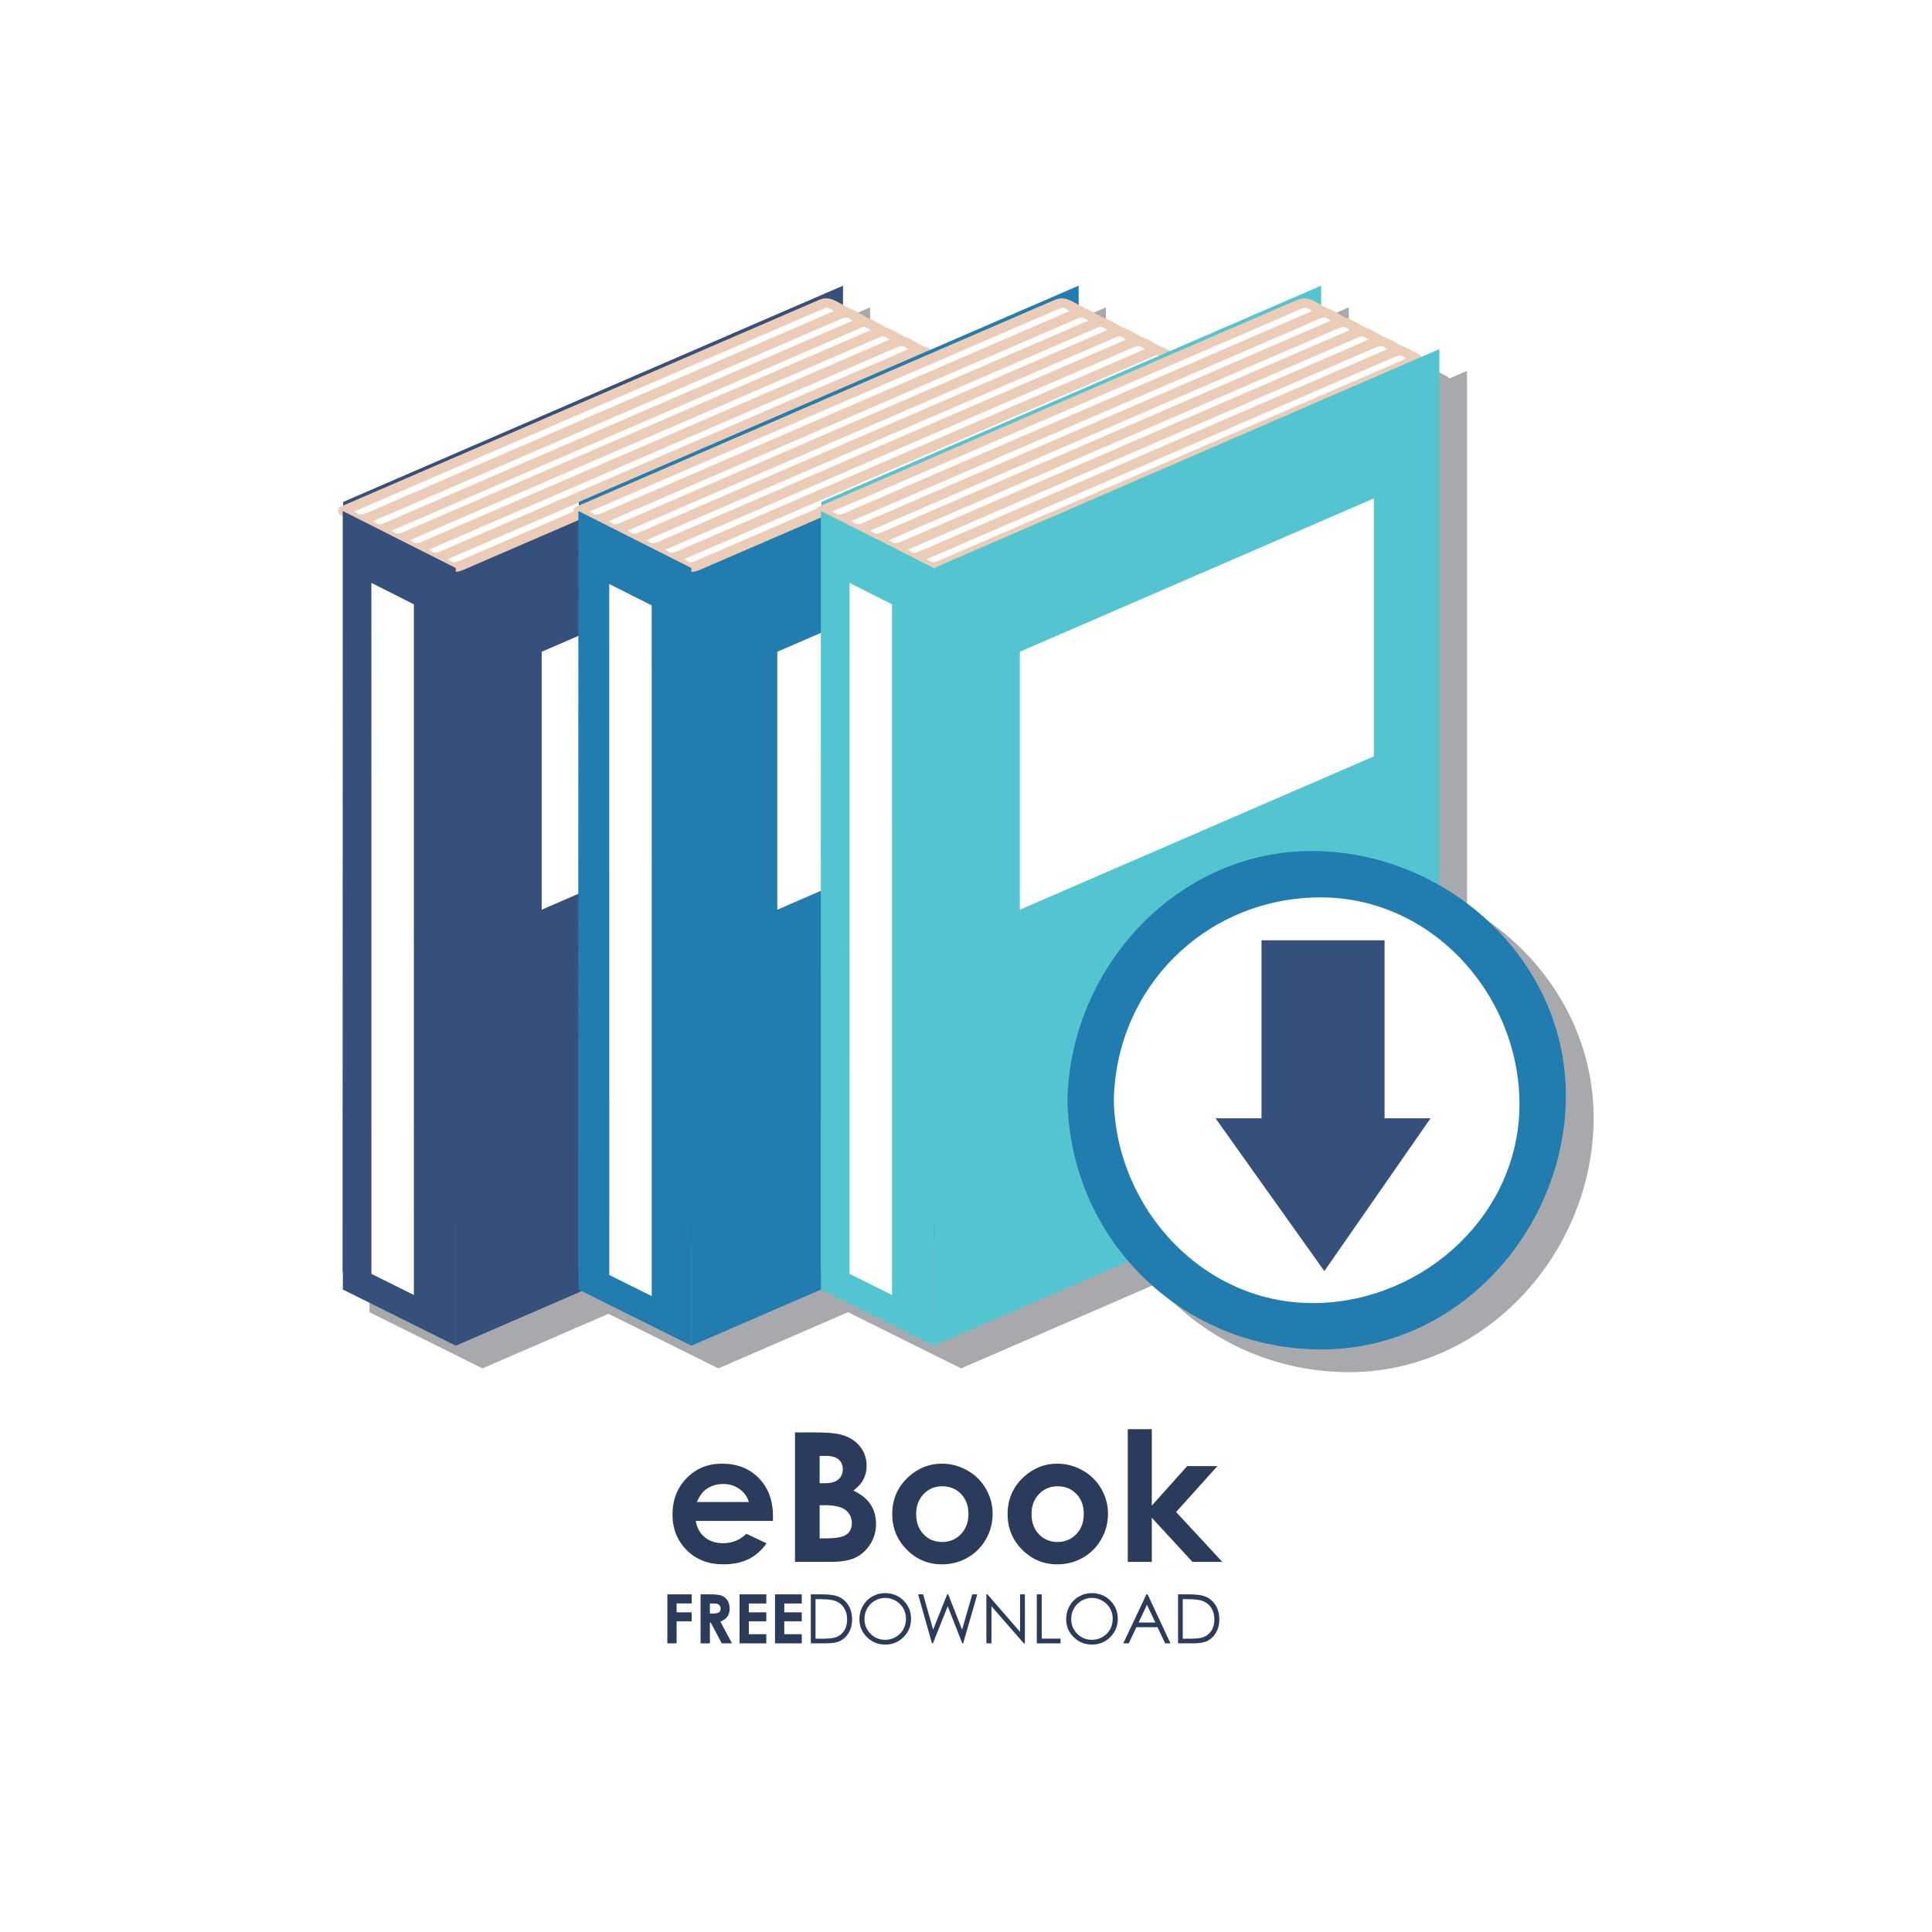<?xml version="1.0" encoding="UTF-8" standalone="no"?>
<!-- Generator: Adobe Illustrator 27.5.0, SVG Export Plug-In . SVG Version: 6.00 Build 0)  -->

<svg
   version="1.1"
   id="Capa_1"
   x="0px"
   y="0px"
   viewBox="0 0 200 200"
   xml:space="preserve"
   sodipodi:docname="E-book.svg"
   width="200"
   height="200"
   inkscape:version="1.3.2 (091e20e, 2023-11-25, custom)"
   xmlns:inkscape="http://www.inkscape.org/namespaces/inkscape"
   xmlns:sodipodi="http://sodipodi.sourceforge.net/DTD/sodipodi-0.dtd"
   xmlns="http://www.w3.org/2000/svg"
   xmlns:svg="http://www.w3.org/2000/svg"><defs
   id="defs80" /><sodipodi:namedview
   id="namedview80"
   pagecolor="#ffffff"
   bordercolor="#999999"
   borderopacity="1"
   inkscape:showpageshadow="2"
   inkscape:pageopacity="0"
   inkscape:pagecheckerboard="0"
   inkscape:deskcolor="#d1d1d1"
   inkscape:zoom="1.0089369"
   inkscape:cx="211.60887"
   inkscape:cy="211.60887"
   inkscape:window-width="1366"
   inkscape:window-height="715"
   inkscape:window-x="-8"
   inkscape:window-y="-8"
   inkscape:window-maximized="1"
   inkscape:current-layer="Capa_1"
   inkscape:lockguides="true"><sodipodi:guide
     position="0,200"
     orientation="0,200"
     id="guide1"
     inkscape:locked="true" /><sodipodi:guide
     position="200,200"
     orientation="200,0"
     id="guide2"
     inkscape:locked="true" /><sodipodi:guide
     position="200,0"
     orientation="0,-200"
     id="guide3"
     inkscape:locked="true" /><sodipodi:guide
     position="0,0"
     orientation="-200,0"
     id="guide4"
     inkscape:locked="true" /></sodipodi:namedview>
<radialGradient
   id="SVGID_1_"
   cx="212.601"
   cy="903.143"
   r="161.124"
   gradientTransform="matrix(1,0,0,2.593,0,-2128.659)"
   gradientUnits="userSpaceOnUse">
	<stop
   offset="0"
   style="stop-color:#FFFFFF"
   id="stop1" />
	<stop
   offset="1"
   style="stop-color:#C5C5C5"
   id="stop2" />
</radialGradient>

<rect
   style="fill:#ffffff;stroke-width:7.805;stroke-linecap:round;stroke-linejoin:round"
   id="rect83"
   width="200"
   height="200"
   x="0"
   y="3.0000001e-06" />

<g
   id="g83"
   transform="translate(-32.128,-19.521)"><g
     id="g19"
     transform="matrix(0.43,0,0,0.43,38.25,27.975)"
     style="stroke-width:2.323">
	<g
   id="g6"
   style="stroke-width:2.323">
		<path
   style="fill:#2b3b5b;stroke-width:2.323"
   d="M 171.838,346.497 H 153.26 c 0.268,1.638 0.984,2.941 2.15,3.908 1.164,0.967 2.65,1.451 4.459,1.451 2.16,0 4.018,-0.755 5.57,-2.267 l 4.873,2.288 c -1.215,1.723 -2.67,2.998 -4.365,3.824 -1.693,0.826 -3.707,1.239 -6.037,1.239 -3.615,0 -6.559,-1.141 -8.832,-3.421 -2.275,-2.28 -3.412,-5.137 -3.412,-8.568 0,-3.517 1.135,-6.437 3.4,-8.759 2.268,-2.323 5.109,-3.485 8.527,-3.485 3.629,0 6.58,1.162 8.854,3.485 2.273,2.323 3.41,5.391 3.41,9.204 z m -5.783,-4.555 c -0.383,-1.285 -1.137,-2.33 -2.262,-3.135 -1.123,-0.805 -2.428,-1.207 -3.914,-1.207 -1.613,0 -3.027,0.452 -4.244,1.355 -0.764,0.565 -1.471,1.561 -2.121,2.987 z"
   id="path2" />
		<path
   style="fill:#2b3b5b;stroke-width:2.323"
   d="m 177.154,356.347 v -31.161 h 4.898 c 2.842,0 4.922,0.184 6.236,0.551 1.867,0.494 3.352,1.412 4.453,2.754 1.104,1.342 1.654,2.923 1.654,4.745 0,1.187 -0.25,2.264 -0.752,3.23 -0.5,0.968 -1.316,1.875 -2.445,2.722 1.893,0.89 3.275,2.002 4.15,3.336 0.877,1.335 1.314,2.913 1.314,4.734 0,1.751 -0.453,3.347 -1.357,4.788 -0.904,1.44 -2.07,2.518 -3.498,3.23 -1.43,0.713 -3.4,1.07 -5.918,1.07 h -8.735 z m 5.932,-25.505 v 6.567 h 1.297 c 1.445,0 2.52,-0.304 3.221,-0.911 0.703,-0.607 1.053,-1.434 1.053,-2.479 0,-0.975 -0.332,-1.747 -1,-2.32 -0.666,-0.572 -1.68,-0.858 -3.039,-0.858 h -1.532 z m 0,11.863 v 7.986 h 1.486 c 2.463,0 4.125,-0.311 4.98,-0.932 0.857,-0.622 1.285,-1.525 1.285,-2.711 0,-1.342 -0.502,-2.401 -1.508,-3.178 -1.006,-0.776 -2.676,-1.165 -5.014,-1.165 z"
   id="path3" />
		<path
   style="fill:#2b3b5b;stroke-width:2.323"
   d="m 212.51,332.707 c 2.174,0 4.219,0.544 6.133,1.631 1.912,1.088 3.406,2.564 4.48,4.428 1.072,1.864 1.609,3.876 1.609,6.037 0,2.175 -0.541,4.209 -1.621,6.101 -1.08,1.893 -2.553,3.372 -4.416,4.438 -1.865,1.066 -3.92,1.6 -6.164,1.6 -3.305,0 -6.127,-1.176 -8.463,-3.527 -2.338,-2.351 -3.506,-5.207 -3.506,-8.568 0,-3.602 1.32,-6.602 3.961,-9.003 2.317,-2.092 4.979,-3.137 7.987,-3.137 z m 0.095,5.443 c -1.797,0 -3.293,0.625 -4.488,1.875 -1.195,1.25 -1.793,2.849 -1.793,4.798 0,2.006 0.59,3.63 1.771,4.873 1.182,1.243 2.678,1.864 4.488,1.864 1.811,0 3.316,-0.628 4.52,-1.885 1.201,-1.257 1.803,-2.873 1.803,-4.851 0,-1.977 -0.59,-3.583 -1.771,-4.819 -1.182,-1.236 -2.692,-1.855 -4.53,-1.855 z"
   id="path4" />
		<path
   style="fill:#2b3b5b;stroke-width:2.323"
   d="m 240.281,332.707 c 2.174,0 4.219,0.544 6.133,1.631 1.912,1.088 3.406,2.564 4.481,4.428 1.072,1.864 1.609,3.876 1.609,6.037 0,2.175 -0.541,4.209 -1.621,6.101 -1.08,1.893 -2.553,3.372 -4.416,4.438 -1.865,1.066 -3.92,1.6 -6.164,1.6 -3.305,0 -6.127,-1.176 -8.463,-3.527 -2.338,-2.351 -3.506,-5.207 -3.506,-8.568 0,-3.602 1.32,-6.602 3.961,-9.003 2.316,-2.092 4.978,-3.137 7.986,-3.137 z m 0.096,5.443 c -1.797,0 -3.293,0.625 -4.488,1.875 -1.195,1.25 -1.793,2.849 -1.793,4.798 0,2.006 0.59,3.63 1.771,4.873 1.182,1.243 2.678,1.864 4.488,1.864 1.811,0 3.316,-0.628 4.52,-1.885 1.201,-1.257 1.803,-2.873 1.803,-4.851 0,-1.977 -0.59,-3.583 -1.771,-4.819 -1.182,-1.236 -2.692,-1.855 -4.53,-1.855 z"
   id="path5" />
		<path
   style="fill:#2b3b5b;stroke-width:2.323"
   d="m 257.27,324.403 h 5.783 v 18.399 l 8.516,-9.502 h 7.264 l -9.93,11.046 11.115,12.001 h -7.178 l -9.787,-10.622 v 10.622 h -5.783 z"
   id="path6" />
	</g>
	<g
   id="g18"
   style="stroke-width:2.323">
		<path
   style="fill:#2b3b5b;stroke-width:2.323"
   d="m 146.422,364.169 h 5.854 v 2.189 h -3.625 v 2.141 h 3.625 v 2.157 h -3.625 v 5.308 h -2.229 z"
   id="path7" />
		<path
   style="fill:#2b3b5b;stroke-width:2.323"
   d="m 154.424,364.169 h 2.379 c 1.303,0 2.23,0.116 2.783,0.349 0.553,0.232 0.996,0.619 1.332,1.159 0.338,0.54 0.506,1.178 0.506,1.916 0,0.775 -0.186,1.423 -0.557,1.944 -0.373,0.522 -0.932,0.915 -1.68,1.183 l 2.793,5.244 h -2.453 l -2.652,-4.995 h -0.207 v 4.995 h -2.244 z m 2.244,4.611 h 0.705 c 0.713,0 1.205,-0.094 1.475,-0.282 0.268,-0.188 0.402,-0.499 0.402,-0.933 0,-0.257 -0.066,-0.481 -0.199,-0.672 -0.133,-0.19 -0.313,-0.327 -0.535,-0.41 -0.225,-0.083 -0.635,-0.125 -1.23,-0.125 h -0.617 v 2.422 z"
   id="path8" />
		<path
   style="fill:#2b3b5b;stroke-width:2.323"
   d="m 163.805,364.169 h 6.439 v 2.197 h -4.211 v 2.133 h 4.211 v 2.157 h -4.211 v 3.103 h 4.211 v 2.205 h -6.439 z"
   id="path9" />
		<path
   style="fill:#2b3b5b;stroke-width:2.323"
   d="m 172.344,364.169 h 6.439 v 2.197 h -4.211 v 2.133 h 4.211 v 2.157 h -4.211 v 3.103 h 4.211 v 2.205 h -6.439 z"
   id="path10" />
		<path
   style="fill:#2b3b5b;stroke-width:2.323"
   d="m 180.965,375.964 v -11.795 h 2.445 c 1.764,0 3.043,0.142 3.84,0.425 1.145,0.401 2.039,1.096 2.682,2.085 0.645,0.989 0.967,2.168 0.967,3.536 0,1.182 -0.256,2.221 -0.766,3.119 -0.51,0.898 -1.174,1.561 -1.988,1.988 -0.815,0.428 -1.957,0.642 -3.428,0.642 z m 1.129,-1.114 h 1.363 c 1.631,0 2.762,-0.101 3.392,-0.304 0.887,-0.289 1.584,-0.808 2.092,-1.558 0.508,-0.751 0.762,-1.668 0.762,-2.752 0,-1.138 -0.275,-2.11 -0.824,-2.916 -0.551,-0.807 -1.318,-1.359 -2.303,-1.659 -0.736,-0.224 -1.953,-0.336 -3.648,-0.336 h -0.834 z"
   id="path11" />
		<path
   style="fill:#2b3b5b;stroke-width:2.323"
   d="m 198.801,363.873 c 1.787,0 3.281,0.596 4.484,1.788 1.203,1.192 1.805,2.659 1.805,4.402 0,1.727 -0.6,3.191 -1.801,4.394 -1.201,1.203 -2.664,1.804 -4.393,1.804 -1.748,0 -3.225,-0.599 -4.428,-1.796 -1.205,-1.197 -1.807,-2.646 -1.807,-4.346 0,-1.133 0.275,-2.184 0.822,-3.151 0.549,-0.967 1.297,-1.725 2.242,-2.273 0.949,-0.548 1.974,-0.822 3.076,-0.822 z m 0.053,1.147 c -0.873,0 -1.701,0.228 -2.483,0.682 -0.781,0.455 -1.392,1.067 -1.832,1.837 -0.438,0.771 -0.658,1.629 -0.658,2.576 0,1.401 0.486,2.586 1.459,3.551 0.971,0.966 2.143,1.448 3.514,1.448 0.914,0 1.762,-0.222 2.541,-0.666 0.779,-0.444 1.387,-1.051 1.822,-1.821 0.438,-0.771 0.654,-1.627 0.654,-2.568 0,-0.936 -0.217,-1.783 -0.654,-2.54 -0.436,-0.757 -1.051,-1.362 -1.842,-1.817 -0.793,-0.455 -1.633,-0.682 -2.521,-0.682 z"
   id="path12" />
		<path
   style="fill:#2b3b5b;stroke-width:2.323"
   d="m 206.791,364.169 h 1.211 l 2.408,8.5 3.383,-8.5 h 0.244 l 3.342,8.5 2.451,-8.5 h 1.201 l -3.389,11.795 h -0.219 l -3.5,-8.924 -3.568,8.924 h -0.221 z"
   id="path13" />
		<path
   style="fill:#2b3b5b;stroke-width:2.323"
   d="m 223.229,375.964 v -11.795 h 0.256 l 7.85,9.042 v -9.042 h 1.162 v 11.795 h -0.264 l -7.785,-8.931 v 8.931 z"
   id="path14" />
		<path
   style="fill:#2b3b5b;stroke-width:2.323"
   d="m 235.367,364.169 h 1.18 v 10.656 h 4.537 v 1.139 h -5.717 z"
   id="path15" />
		<path
   style="fill:#2b3b5b;stroke-width:2.323"
   d="m 248.568,363.873 c 1.787,0 3.281,0.596 4.486,1.788 1.203,1.192 1.805,2.659 1.805,4.402 0,1.727 -0.6,3.191 -1.801,4.394 -1.201,1.203 -2.666,1.804 -4.392,1.804 -1.75,0 -3.227,-0.599 -4.43,-1.796 -1.203,-1.197 -1.805,-2.646 -1.805,-4.346 0,-1.133 0.273,-2.184 0.822,-3.151 0.549,-0.967 1.295,-1.725 2.242,-2.273 0.948,-0.548 1.972,-0.822 3.073,-0.822 z m 0.053,1.147 c -0.873,0 -1.699,0.228 -2.482,0.682 -0.781,0.455 -1.391,1.067 -1.83,1.837 -0.439,0.771 -0.658,1.629 -0.658,2.576 0,1.401 0.486,2.586 1.457,3.551 0.973,0.966 2.143,1.448 3.514,1.448 0.916,0 1.764,-0.222 2.541,-0.666 0.779,-0.444 1.387,-1.051 1.824,-1.821 0.436,-0.771 0.654,-1.627 0.654,-2.568 0,-0.936 -0.219,-1.783 -0.654,-2.54 -0.438,-0.757 -1.051,-1.362 -1.844,-1.817 -0.793,-0.455 -1.633,-0.682 -2.522,-0.682 z"
   id="path16" />
		<path
   style="fill:#2b3b5b;stroke-width:2.323"
   d="m 262.043,364.169 5.502,11.795 h -1.273 l -1.855,-3.881 h -5.082 l -1.836,3.881 h -1.316 l 5.574,-11.795 z m -0.148,2.507 -2.021,4.269 h 4.033 z"
   id="path17" />
		<path
   style="fill:#2b3b5b;stroke-width:2.323"
   d="m 269.373,375.964 v -11.795 h 2.445 c 1.764,0 3.043,0.142 3.84,0.425 1.145,0.401 2.039,1.096 2.682,2.085 0.645,0.989 0.967,2.168 0.967,3.536 0,1.182 -0.256,2.221 -0.766,3.119 -0.51,0.898 -1.174,1.561 -1.988,1.988 -0.814,0.428 -1.957,0.642 -3.428,0.642 z m 1.129,-1.114 h 1.363 c 1.631,0 2.762,-0.101 3.393,-0.304 0.887,-0.289 1.584,-0.808 2.092,-1.558 0.508,-0.751 0.762,-1.668 0.762,-2.752 0,-1.138 -0.275,-2.11 -0.824,-2.916 -0.551,-0.807 -1.318,-1.359 -2.303,-1.659 -0.736,-0.224 -1.953,-0.336 -3.648,-0.336 h -0.834 v 9.525 z"
   id="path18" />
	</g>
</g><path
     style="fill:#a7a9ac;stroke-width:1"
     d="M 183.995,113.47 V 57.913 l -1.837,0.796 c -0.043,-0.082 -0.105,-0.152 -0.188,-0.192 -0.706,-0.355 -1.248,-0.764 -1.84,-0.894 -0.032,-0.035 -0.07,-0.065 -0.113,-0.087 -0.702,-0.352 -1.242,-0.759 -1.829,-0.892 -0.034,-0.038 -0.073,-0.072 -0.119,-0.096 -0.705,-0.354 -1.246,-0.763 -1.837,-0.894 -0.034,-0.037 -0.071,-0.071 -0.118,-0.093 -0.709,-0.356 -1.253,-0.768 -1.849,-0.896 -0.032,-0.034 -0.069,-0.064 -0.112,-0.085 -0.693,-0.348 -1.229,-0.749 -1.809,-0.887 -0.036,-0.043 -0.077,-0.082 -0.128,-0.108 -0.164,-0.082 -0.319,-0.168 -0.468,-0.252 v -1.993 l -15.648,6.77 c -0.382,-0.217 -0.732,-0.407 -1.101,-0.488 -0.032,-0.035 -0.069,-0.065 -0.113,-0.087 -0.702,-0.352 -1.242,-0.759 -1.829,-0.892 -0.034,-0.038 -0.072,-0.072 -0.119,-0.096 -0.705,-0.354 -1.246,-0.763 -1.837,-0.894 -0.034,-0.037 -0.072,-0.071 -0.118,-0.093 -0.709,-0.356 -1.253,-0.768 -1.849,-0.896 -0.032,-0.034 -0.069,-0.063 -0.112,-0.085 -0.693,-0.347 -1.228,-0.748 -1.806,-0.886 -0.036,-0.043 -0.077,-0.082 -0.129,-0.108 -0.165,-0.083 -0.32,-0.168 -0.47,-0.253 v -1.993 l -15.295,6.617 c -0.279,-0.15 -0.546,-0.274 -0.824,-0.335 -0.032,-0.035 -0.069,-0.065 -0.113,-0.087 -0.703,-0.352 -1.243,-0.76 -1.831,-0.892 -0.034,-0.038 -0.073,-0.072 -0.119,-0.096 -0.705,-0.354 -1.246,-0.763 -1.836,-0.894 -0.034,-0.037 -0.072,-0.071 -0.118,-0.093 -0.668,-0.335 -1.19,-0.719 -1.745,-0.87 -0.037,-0.045 -0.079,-0.085 -0.131,-0.111 -0.693,-0.347 -1.228,-0.749 -1.806,-0.886 -0.036,-0.043 -0.077,-0.082 -0.129,-0.108 -0.165,-0.083 -0.319,-0.168 -0.469,-0.252 V 51.34 L 70.408,73.746 v 0.376 c -0.086,0.037 -0.171,0.074 -0.257,0.111 -0.23,0.099 -0.297,0.289 -0.26,0.471 -0.007,0.161 0.066,0.321 0.26,0.418 0.072,0.036 0.142,0.073 0.211,0.11 l 0.009,54.383 -0.016,23.932 0.02,-0.009 4.31e-4,1.824 11.695,5.814 v 0.003 l 0.003,-0.001 0.003,0.001 v -0.003 l 13.044,-5.651 11.366,5.65 v 0.003 l 0.003,-0.001 0.003,0.001 v -0.003 l 13.428,-5.817 v 0.003 l 11.696,5.814 v 0.003 l 0.003,-0.001 0.003,0.001 v -0.003 l 20.161,-8.734 c 4.704,5.477 11.639,8.963 19.491,9.121 14.27,0.289 25.54,-11.985 25.82,-25.82 0.195,-9.591 -5.288,-17.82 -13.103,-22.276 z"
     id="path19" /><g
     id="g80"
     transform="matrix(0.43,0,0,0.43,38.25,27.975)"
     style="stroke-width:2.323">
	<g
   id="g79"
   style="stroke-width:2.323">
		<g
   id="g76"
   style="stroke-width:2.323">
			<g
   id="g39"
   style="stroke-width:2.323">
				<polygon
   style="fill:#34507b;stroke-width:2.323"
   points="188.711,236.325 68.258,286.575 68.381,101.173 188.711,49.116 "
   id="polygon19" />
				<g
   id="g20"
   style="stroke-width:2.323">
					<polygon
   style="fill:#34507b;stroke-width:2.323"
   points="95.477,304.309 95.477,117.104 217.16,64.387 217.16,251.595 "
   id="polygon20" />
				</g>
				<polygon
   style="fill:#ffffff;stroke-width:2.323"
   points="201.396,162.425 116.168,199.345 116.168,137.246 201.396,100.326 "
   id="polygon21" />
				<g
   id="g24"
   style="stroke-width:2.323">
					<polygon
   style="fill:#d1d3d4;stroke-width:2.323"
   points="127.381,155.477 127.381,146.794 191.189,118.333 191.189,127.015 "
   id="polygon22" />
					<polygon
   style="fill:#d1d3d4;stroke-width:2.323"
   points="130.645,168.286 130.645,159.602 187.924,134.036 187.924,142.718 "
   id="polygon23" />
					<polygon
   style="fill:#d1d3d4;stroke-width:2.323"
   points="139.268,179.535 139.268,170.851 179.303,152.677 179.303,161.356 "
   id="polygon24" />
				</g>
				<g
   id="g37"
   style="stroke-width:2.323">
					<g
   id="g26"
   style="stroke-width:2.323">
						<polygon
   style="fill:#ffffff;stroke-width:2.323"
   points="211.656,66.818 207.111,64.539 90.844,114.793 95.393,117.072 "
   id="polygon25" />
						<g
   id="g25"
   style="stroke-width:2.323">
							<path
   style="fill:#eaccb7;stroke-width:2.323"
   d="m 90.242,115.823 c 2.596,1.304 4.238,2.937 6.895,1.787 3.346,-1.444 6.691,-2.893 10.035,-4.337 13.234,-5.72 26.471,-11.442 39.707,-17.162 21.793,-9.421 43.588,-18.84 65.381,-28.259 0.816,-0.354 0.748,-1.691 0,-2.064 -2.598,-1.304 -4.238,-2.936 -6.893,-1.787 -3.346,1.444 -6.689,2.893 -10.035,4.337 -13.236,5.72 -26.473,11.441 -39.707,17.162 -21.797,9.421 -43.59,18.84 -65.383,28.259 -1.414,0.61 -0.193,2.672 1.205,2.064 20.348,-8.793 40.693,-17.587 61.039,-26.38 13.406,-5.795 26.814,-11.59 40.219,-17.385 3.918,-1.692 7.836,-3.386 11.754,-5.078 4.143,-1.79 2.4,-1.231 6.596,0.872 0,-0.688 0,-1.377 0,-2.064 -20.348,8.793 -40.693,17.586 -61.039,26.38 -13.406,5.795 -26.813,11.59 -40.217,17.384 -3.92,1.693 -7.836,3.387 -11.756,5.079 -4.139,1.79 -2.398,1.231 -6.596,-0.872 -1.373,-0.688 -2.584,1.375 -1.205,2.064 z"
   id="path25" />
						</g>
					</g>
					<g
   id="g28"
   style="stroke-width:2.323">
						<polygon
   style="fill:#ffffff;stroke-width:2.323"
   points="207.121,64.542 202.574,62.263 86.309,112.514 90.855,114.793 "
   id="polygon26" />
						<g
   id="g27"
   style="stroke-width:2.323">
							<path
   style="fill:#eaccb7;stroke-width:2.323"
   d="m 85.705,113.546 c 2.598,1.303 4.238,2.935 6.895,1.787 3.346,-1.446 6.691,-2.891 10.035,-4.338 13.236,-5.721 26.473,-11.441 39.707,-17.161 21.793,-9.419 43.59,-18.841 65.385,-28.261 0.815,-0.352 0.746,-1.689 0,-2.064 -2.598,-1.302 -4.24,-2.934 -6.896,-1.786 -3.346,1.446 -6.689,2.892 -10.035,4.338 -13.236,5.722 -26.473,11.441 -39.707,17.161 -21.795,9.42 -43.59,18.839 -65.383,28.26 -1.414,0.61 -0.193,2.67 1.205,2.064 20.348,-8.793 40.693,-17.589 61.039,-26.382 13.408,-5.795 26.814,-11.588 40.219,-17.382 3.918,-1.693 7.836,-3.387 11.754,-5.081 4.143,-1.789 2.4,-1.231 6.596,0.872 0,-0.688 0,-1.377 0,-2.064 -20.346,8.795 -40.691,17.588 -61.039,26.383 -13.406,5.793 -26.811,11.588 -40.217,17.381 -3.92,1.694 -7.836,3.389 -11.756,5.082 -4.141,1.791 -2.398,1.23 -6.596,-0.873 -1.374,-0.69 -2.585,1.372 -1.206,2.064 z"
   id="path26" />
						</g>
					</g>
					<g
   id="g30"
   style="stroke-width:2.323">
						<polygon
   style="fill:#ffffff;stroke-width:2.323"
   points="202.592,62.247 198.049,59.968 81.783,110.219 86.33,112.498 "
   id="polygon28" />
						<g
   id="g29"
   style="stroke-width:2.323">
							<path
   style="fill:#eaccb7;stroke-width:2.323"
   d="m 81.182,111.251 c 2.594,1.303 4.236,2.935 6.891,1.785 3.348,-1.444 6.691,-2.891 10.037,-4.337 13.234,-5.72 26.471,-11.44 39.705,-17.16 21.793,-9.419 43.588,-18.839 65.381,-28.26 0.816,-0.354 0.748,-1.688 0,-2.064 -2.596,-1.303 -4.234,-2.935 -6.889,-1.785 -3.346,1.444 -6.691,2.891 -10.037,4.337 -13.234,5.721 -26.471,11.44 -39.707,17.16 -21.795,9.42 -43.588,18.839 -65.381,28.26 -1.414,0.61 -0.193,2.67 1.205,2.064 20.346,-8.793 40.693,-17.587 61.039,-26.382 13.406,-5.793 26.813,-11.587 40.219,-17.382 3.918,-1.693 7.836,-3.387 11.754,-5.08 4.139,-1.788 2.396,-1.23 6.592,0.872 0,-0.688 0,-1.376 0,-2.064 -20.348,8.794 -40.693,17.587 -61.039,26.382 -13.404,5.793 -26.811,11.587 -40.215,17.381 -3.92,1.694 -7.836,3.389 -11.756,5.081 -4.141,1.79 -2.398,1.231 -6.594,-0.872 -1.375,-0.69 -2.586,1.373 -1.205,2.064 z"
   id="path28" />
						</g>
					</g>
					<g
   id="g32"
   style="stroke-width:2.323">
						<polygon
   style="fill:#ffffff;stroke-width:2.323"
   points="198.053,59.954 193.506,57.673 77.24,107.924 81.787,110.203 "
   id="polygon30" />
						<g
   id="g31"
   style="stroke-width:2.323">
							<path
   style="fill:#eaccb7;stroke-width:2.323"
   d="m 76.639,108.958 c 2.596,1.3 4.236,2.932 6.893,1.783 3.346,-1.444 6.691,-2.891 10.037,-4.337 13.234,-5.72 26.469,-11.44 39.707,-17.16 21.793,-9.419 43.586,-18.839 65.381,-28.258 0.814,-0.353 0.748,-1.69 0,-2.064 -2.598,-1.302 -4.238,-2.937 -6.895,-1.787 -3.346,1.444 -6.691,2.893 -10.037,4.337 -13.234,5.721 -26.469,11.44 -39.707,17.162 -21.793,9.419 -43.586,18.838 -65.379,28.26 -1.414,0.609 -0.193,2.668 1.203,2.064 20.348,-8.794 40.693,-17.589 61.039,-26.382 13.406,-5.794 26.813,-11.589 40.219,-17.384 3.918,-1.693 7.836,-3.386 11.754,-5.078 4.141,-1.79 2.398,-1.231 6.598,0.872 0,-0.688 0,-1.376 0,-2.064 -20.348,8.793 -40.693,17.587 -61.039,26.38 -13.406,5.793 -26.812,11.587 -40.219,17.381 -3.918,1.694 -7.836,3.387 -11.754,5.079 -4.141,1.79 -2.398,1.231 -6.598,-0.868 -1.373,-0.691 -2.584,1.373 -1.203,2.064 z"
   id="path30" />
						</g>
					</g>
					<g
   id="g34"
   style="stroke-width:2.323">
						<polygon
   style="fill:#ffffff;stroke-width:2.323"
   points="193.693,57.673 189.146,55.397 72.881,105.647 77.43,107.927 "
   id="polygon32" />
						<g
   id="g33"
   style="stroke-width:2.323">
							<path
   style="fill:#eaccb7;stroke-width:2.323"
   d="m 72.277,106.679 c 2.596,1.303 4.238,2.936 6.895,1.787 3.346,-1.445 6.691,-2.893 10.037,-4.338 13.234,-5.72 26.471,-11.441 39.705,-17.162 21.795,-9.42 43.588,-18.84 65.383,-28.259 0.816,-0.354 0.748,-1.69 0,-2.064 -2.598,-1.302 -4.24,-2.934 -6.895,-1.786 -3.346,1.446 -6.689,2.892 -10.035,4.338 -13.236,5.72 -26.473,11.441 -39.707,17.162 -21.795,9.419 -43.588,18.838 -65.383,28.258 -1.412,0.609 -0.193,2.671 1.207,2.064 20.346,-8.794 40.691,-17.587 61.037,-26.381 13.406,-5.795 26.814,-11.588 40.219,-17.383 3.918,-1.692 7.836,-3.386 11.754,-5.08 4.141,-1.789 2.4,-1.229 6.596,0.872 0,-0.688 0,-1.376 0,-2.064 -20.346,8.793 -40.691,17.587 -61.037,26.38 -13.406,5.795 -26.812,11.59 -40.219,17.385 -3.918,1.692 -7.834,3.386 -11.754,5.078 -4.141,1.791 -2.398,1.231 -6.596,-0.871 -1.373,-0.689 -2.586,1.373 -1.207,2.064 z"
   id="path32" />
						</g>
					</g>
					<g
   id="g36"
   style="stroke-width:2.323">
						<polygon
   style="fill:#ffffff;stroke-width:2.323"
   points="189.199,55.366 184.65,53.087 68.387,103.337 72.932,105.616 "
   id="polygon34" />
						<g
   id="g35"
   style="stroke-width:2.323">
							<path
   style="fill:#eaccb7;stroke-width:2.323"
   d="m 67.783,104.369 c 2.598,1.302 4.238,2.934 6.893,1.786 3.346,-1.445 6.691,-2.892 10.037,-4.338 13.234,-5.72 26.471,-11.439 39.707,-17.16 21.795,-9.419 43.588,-18.84 65.381,-28.26 0.816,-0.352 0.75,-1.688 0,-2.064 -2.596,-1.301 -4.236,-2.933 -6.893,-1.785 -3.346,1.445 -6.691,2.891 -10.037,4.338 -13.234,5.72 -26.471,11.44 -39.707,17.16 -21.793,9.419 -43.586,18.84 -65.381,28.259 -1.412,0.61 -0.191,2.67 1.205,2.064 20.348,-8.793 40.693,-17.587 61.039,-26.38 13.406,-5.795 26.813,-11.588 40.219,-17.383 3.918,-1.694 7.836,-3.387 11.754,-5.078 4.139,-1.791 2.398,-1.232 6.596,0.869 0,-0.688 0,-1.376 0,-2.064 -20.346,8.794 -40.693,17.588 -61.039,26.381 -13.406,5.795 -26.813,11.588 -40.219,17.383 -3.918,1.693 -7.836,3.387 -11.754,5.078 -4.141,1.791 -2.398,1.233 -6.596,-0.87 -1.373,-0.69 -2.584,1.373 -1.205,2.064 z"
   id="path34" />
						</g>
					</g>
				</g>
				<g
   id="g38"
   style="stroke-width:2.323">
					<polygon
   style="fill:#34507b;stroke-width:2.323"
   points="68.305,290.793 68.273,103.354 95.477,117.085 95.492,304.309 "
   id="polygon37" />
				</g>
				<polygon
   style="fill:#ffffff;stroke-width:2.323"
   points="85.406,292.101 75.184,287.019 75.174,120.665 85.4,125.828 "
   id="polygon38" />
			</g>
			<g
   id="g59"
   style="stroke-width:2.323">
				<polygon
   style="fill:#217caf;stroke-width:2.323"
   points="245.438,236.325 124.984,286.575 125.107,101.173 245.438,49.116 "
   id="polygon39" />
				<g
   id="g40"
   style="stroke-width:2.323">
					<polygon
   style="fill:#217caf;stroke-width:2.323"
   points="152.203,304.309 152.203,117.104 273.889,64.387 273.889,251.595 "
   id="polygon40" />
				</g>
				<polygon
   style="fill:#ffffff;stroke-width:2.323"
   points="258.125,162.425 172.895,199.345 172.895,137.246 258.125,100.326 "
   id="polygon41" />
				<g
   id="g44"
   style="stroke-width:2.323">
					<polygon
   style="fill:#d1d3d4;stroke-width:2.323"
   points="184.107,155.477 184.107,146.794 247.918,118.333 247.918,127.015 "
   id="polygon42" />
					<polygon
   style="fill:#d1d3d4;stroke-width:2.323"
   points="187.373,168.286 187.373,159.602 244.65,134.036 244.65,142.718 "
   id="polygon43" />
					<polygon
   style="fill:#d1d3d4;stroke-width:2.323"
   points="195.994,179.535 195.994,170.851 236.031,152.677 236.031,161.356 "
   id="polygon44" />
				</g>
				<g
   id="g57"
   style="stroke-width:2.323">
					<g
   id="g46"
   style="stroke-width:2.323">
						<polygon
   style="fill:#ffffff;stroke-width:2.323"
   points="268.582,66.818 264.035,64.539 147.77,114.793 152.318,117.072 "
   id="polygon45" />
						<g
   id="g45"
   style="stroke-width:2.323">
							<path
   style="fill:#eaccb7;stroke-width:2.323"
   d="m 147.168,115.823 c 2.596,1.304 4.236,2.937 6.893,1.787 3.346,-1.444 6.691,-2.893 10.037,-4.337 13.234,-5.72 26.471,-11.442 39.707,-17.162 21.793,-9.421 43.586,-18.84 65.381,-28.259 0.814,-0.354 0.748,-1.691 0,-2.064 -2.598,-1.304 -4.238,-2.937 -6.895,-1.787 -3.346,1.444 -6.692,2.893 -10.035,4.337 -13.236,5.72 -26.471,11.441 -39.709,17.162 -21.793,9.421 -43.586,18.84 -65.379,28.259 -1.414,0.61 -0.193,2.672 1.205,2.064 20.346,-8.793 40.691,-17.587 61.037,-26.38 13.406,-5.795 26.813,-11.59 40.219,-17.385 3.918,-1.692 7.836,-3.386 11.754,-5.078 4.141,-1.79 2.4,-1.231 6.598,0.872 0,-0.688 0,-1.377 0,-2.064 -20.348,8.793 -40.693,17.586 -61.039,26.38 -13.406,5.795 -26.813,11.59 -40.219,17.384 -3.918,1.693 -7.836,3.387 -11.754,5.079 -4.141,1.79 -2.398,1.231 -6.596,-0.872 -1.373,-0.688 -2.586,1.375 -1.205,2.064 z"
   id="path45" />
						</g>
					</g>
					<g
   id="g48"
   style="stroke-width:2.323">
						<polygon
   style="fill:#ffffff;stroke-width:2.323"
   points="264.047,64.542 259.5,62.263 143.232,112.514 147.781,114.793 "
   id="polygon46" />
						<g
   id="g47"
   style="stroke-width:2.323">
							<path
   style="fill:#eaccb7;stroke-width:2.323"
   d="m 142.631,113.546 c 2.596,1.303 4.238,2.935 6.893,1.787 3.348,-1.446 6.693,-2.891 10.037,-4.338 13.236,-5.721 26.471,-11.441 39.707,-17.161 21.793,-9.419 43.588,-18.841 65.383,-28.261 0.816,-0.352 0.748,-1.689 0,-2.064 -2.596,-1.302 -4.238,-2.934 -6.895,-1.786 -3.346,1.446 -6.689,2.892 -10.035,4.338 -13.236,5.722 -26.473,11.441 -39.709,17.161 -21.795,9.42 -43.588,18.839 -65.381,28.26 -1.414,0.61 -0.193,2.67 1.205,2.064 20.348,-8.793 40.693,-17.589 61.039,-26.382 13.406,-5.795 26.813,-11.588 40.219,-17.382 3.918,-1.693 7.836,-3.387 11.754,-5.081 4.143,-1.789 2.4,-1.231 6.596,0.872 0,-0.688 0,-1.377 0,-2.064 -20.346,8.795 -40.691,17.588 -61.039,26.383 -13.406,5.793 -26.811,11.588 -40.217,17.381 -3.92,1.694 -7.836,3.389 -11.756,5.082 -4.141,1.791 -2.398,1.23 -6.596,-0.873 -1.373,-0.69 -2.584,1.372 -1.205,2.064 z"
   id="path46" />
						</g>
					</g>
					<g
   id="g50"
   style="stroke-width:2.323">
						<polygon
   style="fill:#ffffff;stroke-width:2.323"
   points="259.522,62.247 254.975,59.968 138.709,110.219 143.254,112.498 "
   id="polygon48" />
						<g
   id="g49"
   style="stroke-width:2.323">
							<path
   style="fill:#eaccb7;stroke-width:2.323"
   d="m 138.105,111.251 c 2.596,1.303 4.236,2.935 6.891,1.785 3.346,-1.444 6.693,-2.891 10.037,-4.337 13.236,-5.72 26.471,-11.44 39.707,-17.16 21.795,-9.419 43.59,-18.839 65.383,-28.26 0.816,-0.354 0.75,-1.688 0,-2.064 -2.596,-1.303 -4.236,-2.935 -6.893,-1.785 -3.346,1.444 -6.689,2.891 -10.035,4.337 -13.234,5.721 -26.473,11.44 -39.707,17.16 -21.795,9.42 -43.588,18.839 -65.383,28.26 -1.412,0.61 -0.193,2.67 1.205,2.064 20.348,-8.793 40.695,-17.587 61.041,-26.382 13.406,-5.793 26.813,-11.587 40.217,-17.382 3.92,-1.693 7.836,-3.387 11.756,-5.08 4.141,-1.788 2.398,-1.23 6.594,0.872 0,-0.688 0,-1.376 0,-2.064 -20.346,8.794 -40.693,17.587 -61.039,26.382 -13.406,5.793 -26.813,11.587 -40.219,17.381 -3.92,1.694 -7.836,3.389 -11.754,5.081 -4.141,1.788 -2.4,1.231 -6.596,-0.872 -1.372,-0.69 -2.583,1.373 -1.205,2.064 z"
   id="path48" />
						</g>
					</g>
					<g
   id="g52"
   style="stroke-width:2.323">
						<polygon
   style="fill:#ffffff;stroke-width:2.323"
   points="254.979,59.954 250.43,57.673 134.166,107.924 138.711,110.203 "
   id="polygon50" />
						<g
   id="g51"
   style="stroke-width:2.323">
							<path
   style="fill:#eaccb7;stroke-width:2.323"
   d="m 133.563,108.958 c 2.598,1.301 4.238,2.932 6.893,1.783 3.346,-1.444 6.69,-2.891 10.037,-4.337 13.234,-5.72 26.471,-11.44 39.707,-17.16 21.795,-9.419 43.588,-18.839 65.381,-28.258 0.816,-0.353 0.75,-1.69 0,-2.064 -2.596,-1.302 -4.238,-2.937 -6.893,-1.787 -3.346,1.444 -6.693,2.893 -10.037,4.337 -13.234,5.721 -26.471,11.44 -39.707,17.162 -21.793,9.419 -43.586,18.838 -65.381,28.26 -1.414,0.609 -0.193,2.668 1.205,2.064 20.348,-8.794 40.693,-17.589 61.039,-26.382 13.406,-5.794 26.813,-11.589 40.217,-17.384 3.92,-1.693 7.836,-3.386 11.756,-5.078 4.141,-1.79 2.398,-1.231 6.596,0.872 0,-0.688 0,-1.376 0,-2.064 -20.346,8.793 -40.693,17.587 -61.039,26.38 -13.406,5.793 -26.813,11.587 -40.219,17.381 -3.918,1.694 -7.836,3.387 -11.754,5.079 -4.141,1.79 -2.398,1.233 -6.596,-0.868 -1.373,-0.691 -2.584,1.373 -1.205,2.064 z"
   id="path50" />
						</g>
					</g>
					<g
   id="g54"
   style="stroke-width:2.323">
						<polygon
   style="fill:#ffffff;stroke-width:2.323"
   points="250.422,57.673 245.873,55.397 129.609,105.647 134.156,107.927 "
   id="polygon52" />
						<g
   id="g53"
   style="stroke-width:2.323">
							<path
   style="fill:#eaccb7;stroke-width:2.323"
   d="m 129.008,106.679 c 2.596,1.303 4.238,2.935 6.893,1.787 3.346,-1.445 6.689,-2.893 10.035,-4.338 13.236,-5.72 26.473,-11.441 39.705,-17.162 21.795,-9.42 43.59,-18.84 65.385,-28.259 0.816,-0.354 0.746,-1.69 0,-2.064 -2.6,-1.302 -4.242,-2.934 -6.896,-1.786 -3.346,1.446 -6.689,2.892 -10.035,4.338 -13.234,5.72 -26.471,11.441 -39.705,17.162 -21.795,9.419 -43.588,18.838 -65.381,28.258 -1.414,0.609 -0.193,2.671 1.205,2.064 20.348,-8.794 40.693,-17.587 61.037,-26.381 13.406,-5.795 26.813,-11.588 40.217,-17.383 3.92,-1.692 7.836,-3.386 11.756,-5.08 4.139,-1.789 2.398,-1.229 6.594,0.872 0,-0.688 0,-1.376 0,-2.064 -20.346,8.793 -40.691,17.587 -61.037,26.38 -13.406,5.795 -26.813,11.59 -40.217,17.385 -3.92,1.692 -7.836,3.386 -11.756,5.078 -4.141,1.791 -2.398,1.231 -6.594,-0.871 -1.374,-0.689 -2.585,1.372 -1.206,2.064 z"
   id="path52" />
						</g>
					</g>
					<g
   id="g56"
   style="stroke-width:2.323">
						<polygon
   style="fill:#ffffff;stroke-width:2.323"
   points="245.926,55.366 241.379,53.087 125.113,103.337 129.66,105.616 "
   id="polygon54" />
						<g
   id="g55"
   style="stroke-width:2.323">
							<path
   style="fill:#eaccb7;stroke-width:2.323"
   d="m 124.512,104.369 c 2.596,1.302 4.238,2.934 6.892,1.786 3.346,-1.445 6.689,-2.892 10.035,-4.338 13.234,-5.72 26.473,-11.439 39.707,-17.16 21.795,-9.419 43.588,-18.84 65.383,-28.26 0.814,-0.352 0.748,-1.688 0,-2.064 -2.598,-1.301 -4.238,-2.933 -6.895,-1.785 -3.346,1.445 -6.691,2.891 -10.035,4.338 -13.236,5.72 -26.471,11.44 -39.707,17.16 -21.795,9.419 -43.588,18.84 -65.381,28.259 -1.414,0.61 -0.193,2.67 1.205,2.064 20.346,-8.793 40.691,-17.587 61.037,-26.38 13.406,-5.795 26.814,-11.588 40.219,-17.383 3.918,-1.694 7.836,-3.387 11.754,-5.078 4.141,-1.791 2.4,-1.232 6.598,0.869 0,-0.688 0,-1.376 0,-2.064 -20.348,8.794 -40.695,17.588 -61.041,26.381 -13.406,5.795 -26.813,11.588 -40.217,17.383 -3.92,1.693 -7.836,3.387 -11.756,5.078 -4.139,1.791 -2.398,1.233 -6.594,-0.87 -1.372,-0.69 -2.585,1.373 -1.204,2.064 z"
   id="path54" />
						</g>
					</g>
				</g>
				<g
   id="g58"
   style="stroke-width:2.323">
					<polygon
   style="fill:#217caf;stroke-width:2.323"
   points="125.031,290.793 125,103.354 152.203,117.085 152.219,304.309 "
   id="polygon57" />
				</g>
				<polygon
   style="fill:#ffffff;stroke-width:2.323"
   points="142.666,292.367 132.443,287.285 132.434,120.931 142.658,126.093 "
   id="polygon58" />
			</g>
			<g
   id="g75"
   style="stroke-width:2.323">
				<polygon
   style="fill:#53c5d1;stroke-width:2.323"
   points="303.824,236.325 183.369,286.575 183.492,101.173 303.824,49.116 "
   id="polygon59" />
				<g
   id="g72"
   style="stroke-width:2.323">
					<g
   id="g61"
   style="stroke-width:2.323">
						<polygon
   style="fill:#ffffff;stroke-width:2.323"
   points="326.967,66.818 322.422,64.539 206.156,114.793 210.703,117.072 "
   id="polygon60" />
						<g
   id="g60"
   style="stroke-width:2.323">
							<path
   style="fill:#eaccb7;stroke-width:2.323"
   d="m 205.555,115.823 c 2.596,1.304 4.238,2.936 6.893,1.787 3.346,-1.444 6.689,-2.893 10.035,-4.337 13.234,-5.72 26.473,-11.442 39.705,-17.162 21.795,-9.421 43.59,-18.84 65.385,-28.259 0.815,-0.354 0.746,-1.691 0,-2.064 -2.598,-1.304 -4.238,-2.936 -6.895,-1.787 -3.346,1.444 -6.691,2.893 -10.035,4.337 -13.236,5.72 -26.471,11.441 -39.707,17.162 -21.795,9.421 -43.588,18.84 -65.381,28.259 -1.414,0.61 -0.193,2.672 1.205,2.064 20.346,-8.793 40.691,-17.587 61.037,-26.38 13.406,-5.795 26.814,-11.59 40.219,-17.385 3.918,-1.692 7.836,-3.386 11.754,-5.078 4.141,-1.79 2.4,-1.231 6.594,0.872 0,-0.688 0,-1.377 0,-2.064 -20.346,8.793 -40.691,17.586 -61.037,26.38 -13.406,5.795 -26.813,11.59 -40.217,17.384 -3.92,1.693 -7.836,3.387 -11.756,5.079 -4.141,1.79 -2.399,1.231 -6.594,-0.872 -1.373,-0.688 -2.586,1.373 -1.205,2.064 z"
   id="path60" />
						</g>
					</g>
					<g
   id="g63"
   style="stroke-width:2.323">
						<polygon
   style="fill:#ffffff;stroke-width:2.323"
   points="322.432,64.542 317.887,62.263 201.619,112.514 206.166,114.793 "
   id="polygon61" />
						<g
   id="g62"
   style="stroke-width:2.323">
							<path
   style="fill:#eaccb7;stroke-width:2.323"
   d="m 201.014,113.546 c 2.598,1.303 4.24,2.935 6.896,1.787 3.346,-1.446 6.689,-2.891 10.035,-4.338 13.236,-5.721 26.473,-11.441 39.707,-17.161 21.795,-9.419 43.59,-18.841 65.383,-28.261 0.816,-0.352 0.748,-1.689 0,-2.064 -2.598,-1.302 -4.238,-2.934 -6.893,-1.786 -3.346,1.446 -6.689,2.892 -10.035,4.338 -13.238,5.722 -26.473,11.441 -39.709,17.161 -21.795,9.42 -43.59,18.839 -65.385,28.26 -1.412,0.61 -0.193,2.67 1.209,2.064 20.346,-8.793 40.693,-17.589 61.039,-26.382 13.406,-5.795 26.813,-11.588 40.219,-17.382 3.916,-1.693 7.836,-3.387 11.754,-5.081 4.143,-1.789 2.4,-1.231 6.596,0.872 0,-0.688 0,-1.377 0,-2.064 -20.348,8.795 -40.695,17.588 -61.041,26.383 -13.406,5.793 -26.813,11.588 -40.217,17.381 -3.918,1.694 -7.836,3.389 -11.754,5.082 -4.143,1.791 -2.402,1.23 -6.596,-0.873 -1.374,-0.69 -2.585,1.372 -1.208,2.064 z"
   id="path61" />
						</g>
					</g>
					<g
   id="g65"
   style="stroke-width:2.323">
						<polygon
   style="fill:#ffffff;stroke-width:2.323"
   points="317.904,62.247 313.361,59.968 197.092,110.219 201.641,112.498 "
   id="polygon63" />
						<g
   id="g64"
   style="stroke-width:2.323">
							<path
   style="fill:#eaccb7;stroke-width:2.323"
   d="m 196.49,111.251 c 2.596,1.302 4.238,2.935 6.895,1.785 3.346,-1.444 6.691,-2.891 10.035,-4.337 13.234,-5.72 26.471,-11.44 39.707,-17.16 21.793,-9.419 43.588,-18.839 65.381,-28.26 0.816,-0.354 0.748,-1.688 0,-2.064 -2.596,-1.303 -4.234,-2.935 -6.891,-1.785 -3.346,1.444 -6.691,2.891 -10.037,4.337 -13.236,5.721 -26.471,11.44 -39.707,17.16 -21.795,9.42 -43.59,18.839 -65.383,28.26 -1.414,0.61 -0.193,2.67 1.205,2.064 20.348,-8.793 40.693,-17.587 61.039,-26.382 13.406,-5.793 26.814,-11.587 40.221,-17.382 3.918,-1.693 7.836,-3.387 11.752,-5.08 4.143,-1.788 2.4,-1.23 6.596,0.872 0,-0.688 0,-1.376 0,-2.064 -20.348,8.794 -40.693,17.587 -61.039,26.382 -13.406,5.793 -26.813,11.587 -40.217,17.381 -3.92,1.694 -7.836,3.389 -11.756,5.081 -4.139,1.79 -2.399,1.231 -6.596,-0.872 -1.373,-0.69 -2.584,1.373 -1.205,2.064 z"
   id="path63" />
						</g>
					</g>
					<g
   id="g67"
   style="stroke-width:2.323">
						<polygon
   style="fill:#ffffff;stroke-width:2.323"
   points="313.363,59.954 308.816,57.673 192.551,107.924 197.098,110.203 "
   id="polygon65" />
						<g
   id="g66"
   style="stroke-width:2.323">
							<path
   style="fill:#eaccb7;stroke-width:2.323"
   d="m 191.947,108.958 c 2.596,1.301 4.238,2.932 6.895,1.783 3.346,-1.444 6.691,-2.891 10.035,-4.337 13.236,-5.72 26.473,-11.44 39.707,-17.16 21.793,-9.419 43.588,-18.839 65.383,-28.258 0.816,-0.353 0.748,-1.69 0,-2.064 -2.596,-1.302 -4.238,-2.937 -6.895,-1.787 -3.346,1.444 -6.689,2.893 -10.035,4.337 -13.236,5.721 -26.473,11.44 -39.707,17.162 -21.795,9.419 -43.588,18.838 -65.383,28.26 -1.412,0.609 -0.193,2.668 1.207,2.064 20.346,-8.794 40.691,-17.589 61.037,-26.382 13.406,-5.794 26.813,-11.589 40.219,-17.384 3.918,-1.693 7.836,-3.386 11.754,-5.078 4.143,-1.79 2.4,-1.231 6.596,0.872 0,-0.688 0,-1.376 0,-2.064 -20.346,8.793 -40.691,17.587 -61.039,26.38 -13.406,5.793 -26.811,11.587 -40.217,17.381 -3.92,1.694 -7.836,3.387 -11.756,5.079 -4.139,1.79 -2.398,1.233 -6.594,-0.868 -1.373,-0.691 -2.586,1.373 -1.207,2.064 z"
   id="path65" />
						</g>
					</g>
					<g
   id="g69"
   style="stroke-width:2.323">
						<polygon
   style="fill:#ffffff;stroke-width:2.323"
   points="308.809,57.673 304.26,55.397 187.996,105.647 192.543,107.927 "
   id="polygon67" />
						<g
   id="g68"
   style="stroke-width:2.323">
							<path
   style="fill:#eaccb7;stroke-width:2.323"
   d="m 187.391,106.679 c 2.598,1.303 4.24,2.936 6.896,1.787 3.346,-1.445 6.689,-2.893 10.035,-4.338 13.236,-5.72 26.473,-11.441 39.707,-17.162 21.795,-9.42 43.588,-18.84 65.383,-28.259 0.816,-0.354 0.748,-1.69 0,-2.064 -2.598,-1.302 -4.24,-2.934 -6.896,-1.786 -3.346,1.446 -6.689,2.892 -10.035,4.338 -13.234,5.72 -26.473,11.441 -39.705,17.162 -21.795,9.419 -43.59,18.838 -65.385,28.258 -1.412,0.609 -0.191,2.671 1.209,2.064 20.346,-8.794 40.692,-17.587 61.037,-26.381 13.406,-5.795 26.813,-11.588 40.217,-17.383 3.92,-1.692 7.836,-3.386 11.756,-5.08 4.139,-1.789 2.398,-1.229 6.594,0.872 0,-0.688 0,-1.376 0,-2.064 -20.346,8.793 -40.689,17.587 -61.035,26.38 -13.408,5.795 -26.814,11.59 -40.219,17.385 -3.918,1.692 -7.836,3.386 -11.754,5.078 -4.143,1.791 -2.4,1.231 -6.596,-0.871 -1.375,-0.689 -2.586,1.373 -1.209,2.064 z"
   id="path67" />
						</g>
					</g>
					<g
   id="g71"
   style="stroke-width:2.323">
						<polygon
   style="fill:#ffffff;stroke-width:2.323"
   points="304.311,55.366 299.766,53.087 183.5,103.337 188.045,105.616 "
   id="polygon69" />
						<g
   id="g70"
   style="stroke-width:2.323">
							<path
   style="fill:#eaccb7;stroke-width:2.323"
   d="m 182.898,104.369 c 2.596,1.304 4.236,2.934 6.891,1.786 3.346,-1.445 6.691,-2.892 10.035,-4.338 13.236,-5.72 26.471,-11.439 39.707,-17.16 21.795,-9.419 43.588,-18.84 65.381,-28.26 0.816,-0.353 0.75,-1.688 0,-2.064 -2.596,-1.303 -4.236,-2.933 -6.891,-1.785 -3.346,1.445 -6.691,2.891 -10.035,4.338 -13.236,5.72 -26.471,11.44 -39.707,17.16 -21.795,9.419 -43.588,18.84 -65.381,28.259 -1.414,0.61 -0.193,2.67 1.205,2.064 20.348,-8.793 40.693,-17.587 61.037,-26.38 13.408,-5.795 26.814,-11.588 40.219,-17.383 3.918,-1.694 7.836,-3.387 11.754,-5.078 4.141,-1.791 2.4,-1.233 6.594,0.869 0,-0.688 0,-1.376 0,-2.064 -20.346,8.794 -40.691,17.588 -61.037,26.381 -13.406,5.795 -26.814,11.588 -40.219,17.383 -3.918,1.693 -7.836,3.387 -11.754,5.078 -4.141,1.791 -2.4,1.233 -6.594,-0.87 -1.373,-0.69 -2.583,1.373 -1.205,2.064 z"
   id="path69" />
						</g>
					</g>
				</g>
				<g
   id="g73"
   style="stroke-width:2.323">
					<polygon
   style="fill:#53c5d1;stroke-width:2.323"
   points="183.416,290.793 183.387,103.354 210.59,117.085 210.605,304.309 "
   id="polygon72" />
				</g>
				<polygon
   style="fill:#ffffff;stroke-width:2.323"
   points="200.521,292.101 190.299,287.019 190.285,120.665 200.514,125.828 "
   id="polygon73" />
				<g
   id="g74"
   style="stroke-width:2.323">
					<polygon
   style="fill:#53c5d1;stroke-width:2.323"
   points="210.59,304.309 210.59,117.104 332.275,64.387 332.275,251.595 "
   id="polygon74" />
				</g>
			</g>
		</g>
		<g
   id="g78"
   style="stroke-width:2.323">
			<path
   style="fill:#ffffff;stroke-width:2.323"
   d="m 248.324,245.215 c 0,-30.05 24.357,-54.411 54.406,-54.411 30.049,0 54.408,24.361 54.408,54.411 0,30.048 -24.359,54.407 -54.408,54.407 -30.049,0 -54.406,-24.359 -54.406,-54.407 z"
   id="path76" />
			<g
   id="g77"
   style="stroke-width:2.323">
				<path
   style="fill:#217caf;stroke-width:2.323"
   d="m 253.904,245.215 c 0.547,-27.031 21.797,-48.283 48.826,-48.831 27.031,-0.547 48.297,22.623 48.828,48.831 0.547,27.027 -22.619,48.298 -48.828,48.827 -27.029,0.548 -48.294,-22.621 -48.826,-48.827 -0.145,-7.186 -11.305,-7.202 -11.16,0 0.67,33.152 26.834,59.317 59.986,59.987 33.154,0.671 59.338,-27.844 59.988,-59.987 0.672,-33.154 -27.842,-59.34 -59.988,-59.991 -33.152,-0.669 -59.336,27.846 -59.986,59.991 -0.144,7.198 11.016,7.186 11.16,0 z"
   id="path77" />
			</g>
		</g>
		<polygon
   style="fill:#34507b;stroke-width:2.323"
   points="319.086,206.712 289.465,206.712 289.465,249.556 278.395,249.556 304.588,286.348 330.16,249.556 319.086,249.556 "
   id="polygon78" />
	</g>
	<polygon
   style="fill:#ffffff;stroke-width:2.323"
   points="231.281,199.345 231.281,137.246 316.512,100.326 316.512,162.425 "
   id="polygon79" />
</g></g>
</svg>
